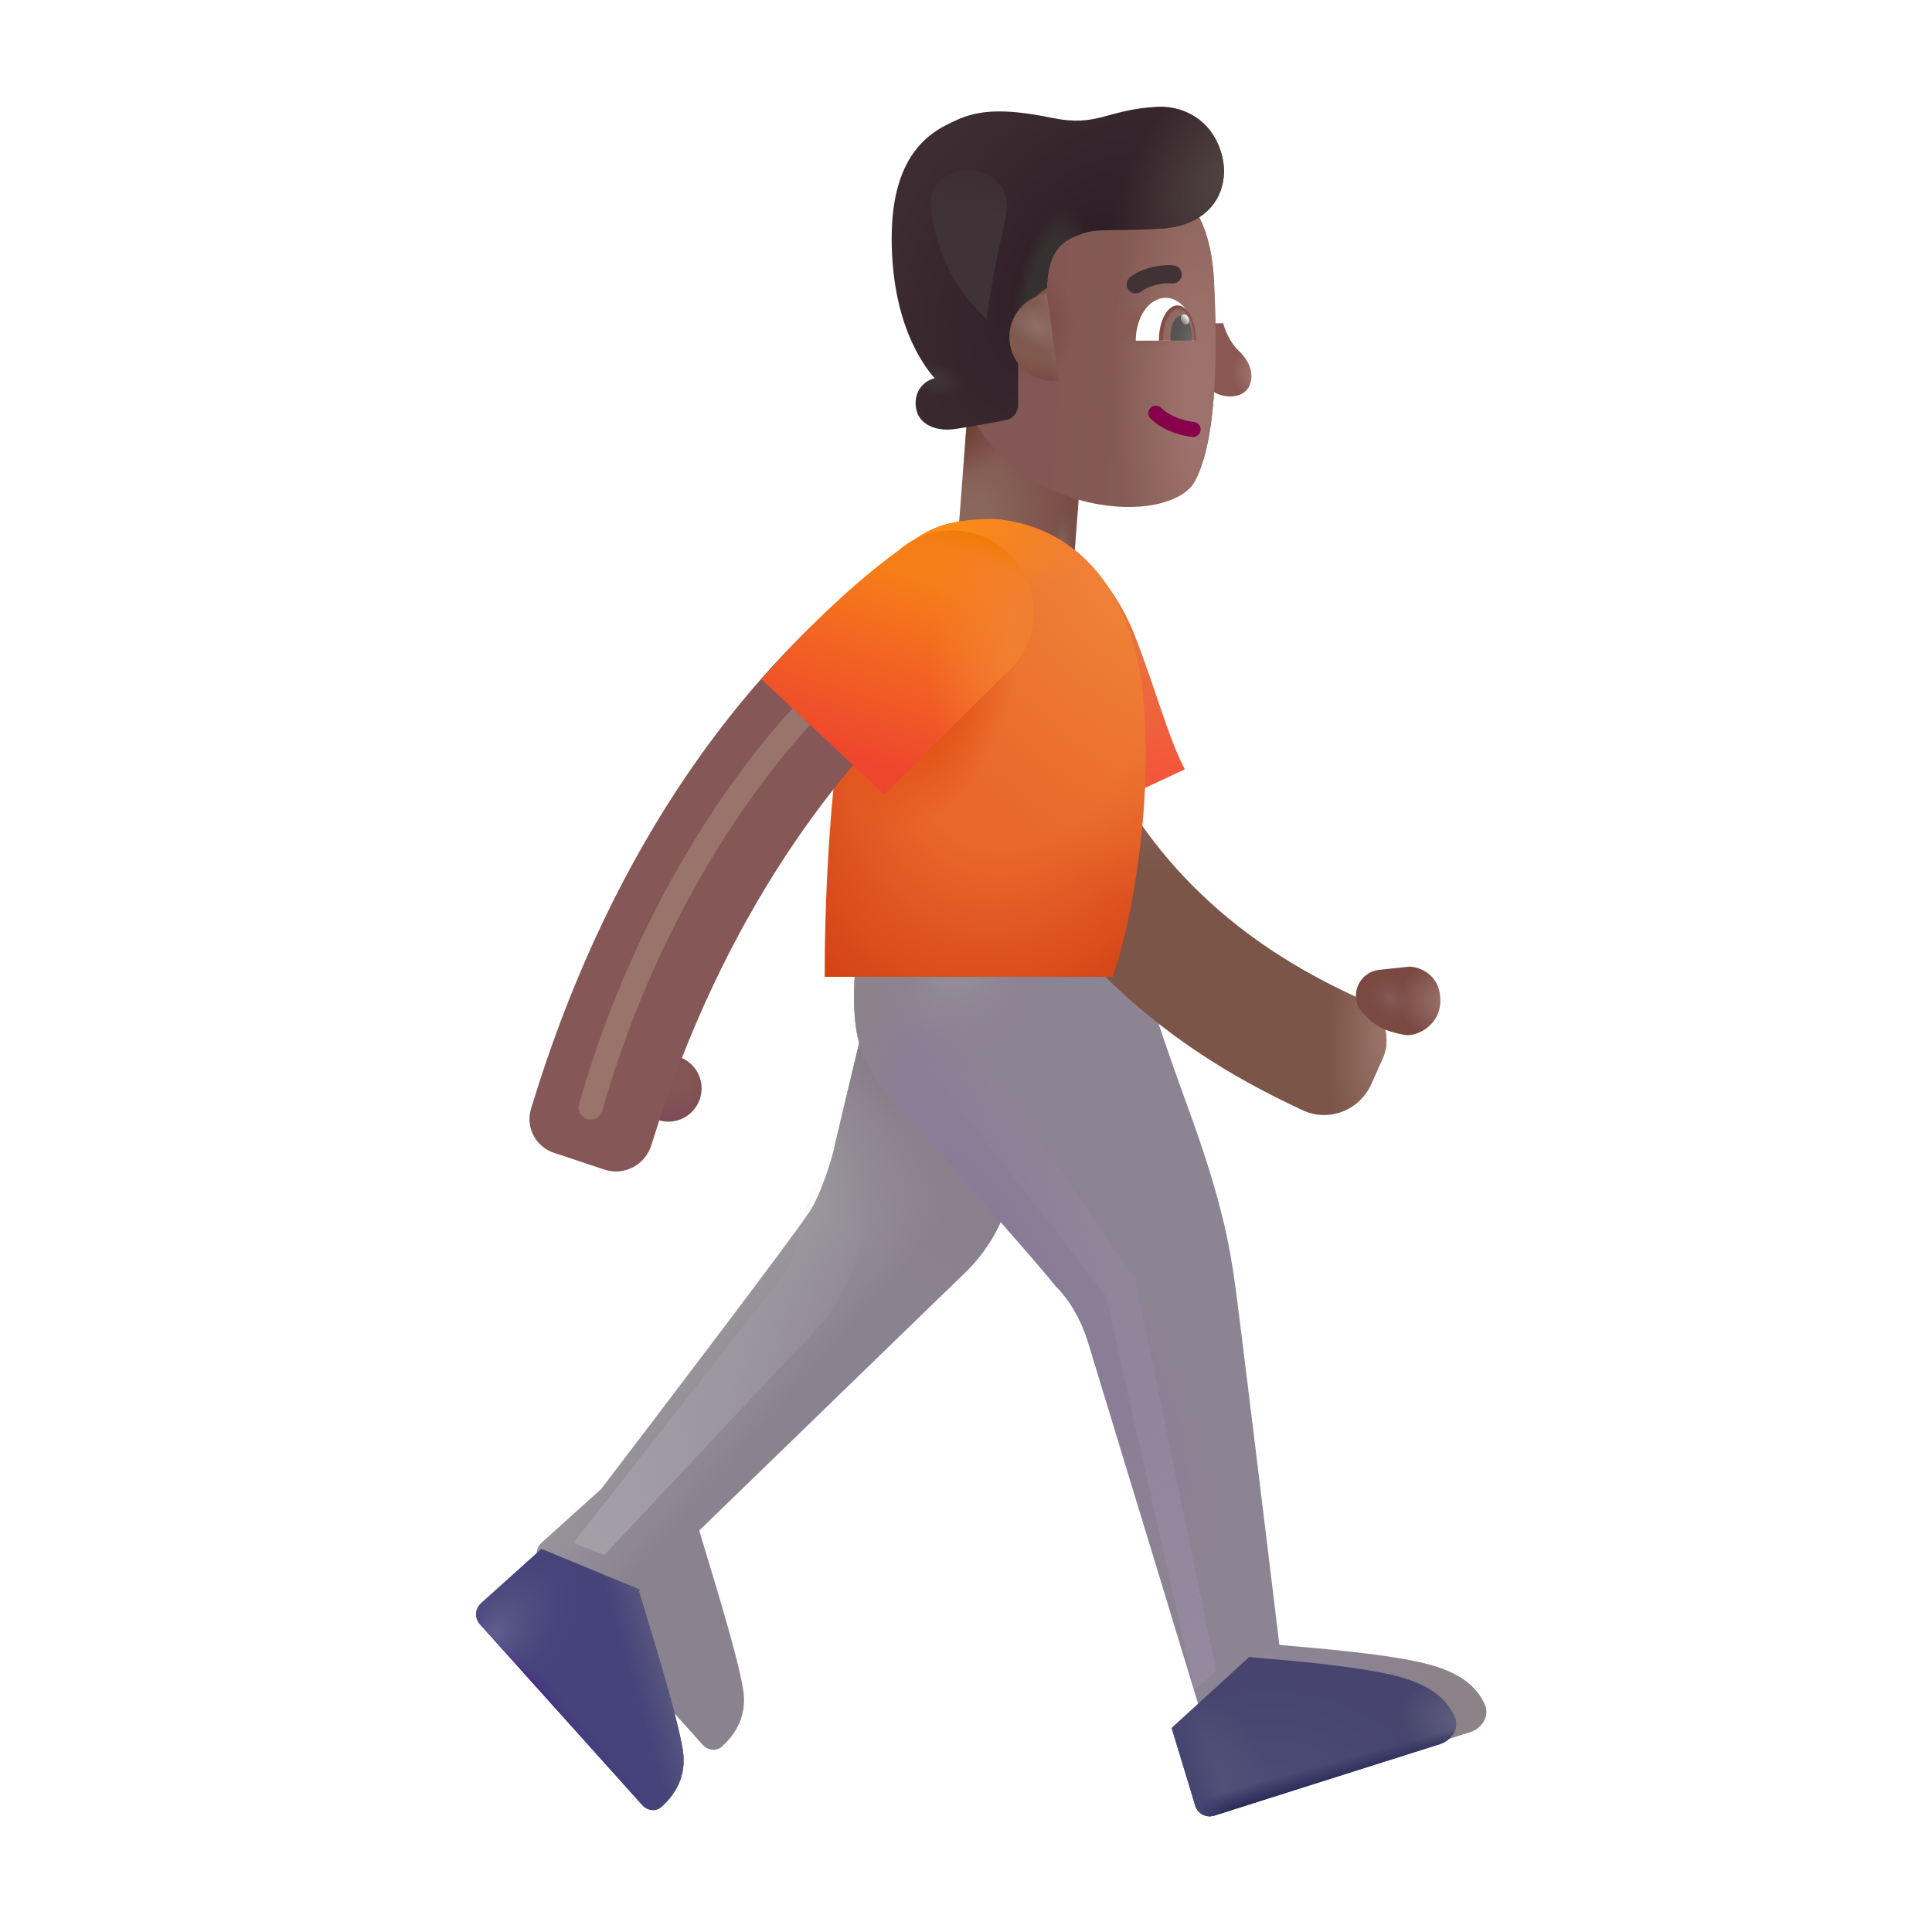 <svg width="32" height="32" viewBox="0 0 32 32" fill="none" xmlns="http://www.w3.org/2000/svg">
<rect width="1.946" height="3.44" transform="matrix(-0.997 -0.076 -0.076 0.997 17.983 6.742)" fill="url(#paint0_radial_2_615)"/>
<rect width="1.946" height="3.44" transform="matrix(-0.997 -0.076 -0.076 0.997 17.983 6.742)" fill="url(#paint1_radial_2_615)"/>
<rect width="1.946" height="3.44" transform="matrix(-0.997 -0.076 -0.076 0.997 17.983 6.742)" fill="url(#paint2_radial_2_615)"/>
<path d="M20.519 5.812C20.363 5.665 20.282 5.446 20.261 5.355H20.081V6.48C20.296 6.617 20.603 6.595 20.695 6.39C20.773 6.215 20.714 5.996 20.519 5.812Z" fill="url(#paint3_radial_2_615)"/>
<g filter="url(#filter0_i_2_615)">
<path d="M20.307 4.848C20.268 4.047 20.009 3.661 19.887 3.548H16.154L16.092 6.712C16.958 8.833 19.603 8.924 19.998 8.157C20.393 7.39 20.352 5.776 20.307 4.848Z" fill="url(#paint4_linear_2_615)"/>
<path d="M20.307 4.848C20.268 4.047 20.009 3.661 19.887 3.548H16.154L16.092 6.712C16.958 8.833 19.603 8.924 19.998 8.157C20.393 7.39 20.352 5.776 20.307 4.848Z" fill="url(#paint5_radial_2_615)"/>
<path d="M20.307 4.848C20.268 4.047 20.009 3.661 19.887 3.548H16.154L16.092 6.712C16.958 8.833 19.603 8.924 19.998 8.157C20.393 7.39 20.352 5.776 20.307 4.848Z" fill="url(#paint6_radial_2_615)"/>
<path d="M20.307 4.848C20.268 4.047 20.009 3.661 19.887 3.548H16.154L16.092 6.712C16.958 8.833 19.603 8.924 19.998 8.157C20.393 7.39 20.352 5.776 20.307 4.848Z" fill="url(#paint7_radial_2_615)"/>
</g>
<g filter="url(#filter1_i_2_615)">
<path d="M20.156 2.496C19.918 2.008 19.45 1.903 19.172 1.918C18.312 1.965 18.195 2.261 17.418 2.101C16.596 1.932 16.191 1.981 15.84 2.14L15.833 2.144C15.486 2.301 14.769 2.627 14.769 4.094C14.769 5.445 15.251 6.159 15.484 6.414L15.438 6.43C15.207 6.514 15.111 6.76 15.195 6.992C15.266 7.189 15.517 7.303 15.832 7.254C16.192 7.197 16.456 7.148 16.663 7.107C16.78 7.084 16.863 6.981 16.863 6.862V5.75C16.863 5.281 17.194 5.001 17.34 4.918C17.355 4.433 17.503 4.211 17.746 4.094C18.147 3.899 18.272 3.995 19.23 3.937C20.195 3.879 20.453 3.105 20.156 2.496Z" fill="url(#paint8_radial_2_615)"/>
<path d="M20.156 2.496C19.918 2.008 19.45 1.903 19.172 1.918C18.312 1.965 18.195 2.261 17.418 2.101C16.596 1.932 16.191 1.981 15.84 2.14L15.833 2.144C15.486 2.301 14.769 2.627 14.769 4.094C14.769 5.445 15.251 6.159 15.484 6.414L15.438 6.43C15.207 6.514 15.111 6.76 15.195 6.992C15.266 7.189 15.517 7.303 15.832 7.254C16.192 7.197 16.456 7.148 16.663 7.107C16.78 7.084 16.863 6.981 16.863 6.862V5.75C16.863 5.281 17.194 5.001 17.34 4.918C17.355 4.433 17.503 4.211 17.746 4.094C18.147 3.899 18.272 3.995 19.23 3.937C20.195 3.879 20.453 3.105 20.156 2.496Z" fill="url(#paint9_radial_2_615)"/>
<path d="M20.156 2.496C19.918 2.008 19.45 1.903 19.172 1.918C18.312 1.965 18.195 2.261 17.418 2.101C16.596 1.932 16.191 1.981 15.84 2.14L15.833 2.144C15.486 2.301 14.769 2.627 14.769 4.094C14.769 5.445 15.251 6.159 15.484 6.414L15.438 6.43C15.207 6.514 15.111 6.76 15.195 6.992C15.266 7.189 15.517 7.303 15.832 7.254C16.192 7.197 16.456 7.148 16.663 7.107C16.78 7.084 16.863 6.981 16.863 6.862V5.75C16.863 5.281 17.194 5.001 17.34 4.918C17.355 4.433 17.503 4.211 17.746 4.094C18.147 3.899 18.272 3.995 19.23 3.937C20.195 3.879 20.453 3.105 20.156 2.496Z" fill="url(#paint10_radial_2_615)"/>
<path d="M20.156 2.496C19.918 2.008 19.45 1.903 19.172 1.918C18.312 1.965 18.195 2.261 17.418 2.101C16.596 1.932 16.191 1.981 15.84 2.14L15.833 2.144C15.486 2.301 14.769 2.627 14.769 4.094C14.769 5.445 15.251 6.159 15.484 6.414L15.438 6.43C15.207 6.514 15.111 6.76 15.195 6.992C15.266 7.189 15.517 7.303 15.832 7.254C16.192 7.197 16.456 7.148 16.663 7.107C16.78 7.084 16.863 6.981 16.863 6.862V5.75C16.863 5.281 17.194 5.001 17.34 4.918C17.355 4.433 17.503 4.211 17.746 4.094C18.147 3.899 18.272 3.995 19.23 3.937C20.195 3.879 20.453 3.105 20.156 2.496Z" fill="url(#paint11_radial_2_615)"/>
</g>
<path d="M17.536 6.303L17.337 4.863C16.987 4.916 16.718 5.217 16.718 5.582C16.718 5.983 17.044 6.308 17.445 6.308C17.476 6.308 17.506 6.306 17.536 6.303Z" fill="url(#paint12_radial_2_615)"/>
<path d="M17.536 6.303L17.337 4.863C16.987 4.916 16.718 5.217 16.718 5.582C16.718 5.983 17.044 6.308 17.445 6.308C17.476 6.308 17.506 6.306 17.536 6.303Z" fill="url(#paint13_radial_2_615)"/>
<path d="M17.536 6.303L17.337 4.863C16.987 4.916 16.718 5.217 16.718 5.582C16.718 5.983 17.044 6.308 17.445 6.308C17.476 6.308 17.506 6.306 17.536 6.303Z" fill="url(#paint14_linear_2_615)"/>
<g filter="url(#filter2_iii_2_615)">
<path d="M12.831 19.945L13.722 16.211H15.503C15.555 16.825 15.655 18.426 15.793 19.726C15.93 21.026 15.3 21.758 15.027 22.039L10.581 26.351C10.779 27.013 11.208 28.376 11.308 28.976C11.385 29.438 11.163 29.744 10.957 29.929C10.864 30.012 10.723 29.993 10.639 29.9L7.952 26.904C7.859 26.802 7.868 26.644 7.97 26.552L8.956 25.664C9.998 24.299 12.147 21.47 12.409 21.07C12.591 20.794 12.8 20.153 12.831 19.945Z" fill="url(#paint15_linear_2_615)"/>
<path d="M12.831 19.945L13.722 16.211H15.503C15.555 16.825 15.655 18.426 15.793 19.726C15.93 21.026 15.3 21.758 15.027 22.039L10.581 26.351C10.779 27.013 11.208 28.376 11.308 28.976C11.385 29.438 11.163 29.744 10.957 29.929C10.864 30.012 10.723 29.993 10.639 29.9L7.952 26.904C7.859 26.802 7.868 26.644 7.97 26.552L8.956 25.664C9.998 24.299 12.147 21.47 12.409 21.07C12.591 20.794 12.8 20.153 12.831 19.945Z" fill="url(#paint16_radial_2_615)"/>
<path d="M12.831 19.945L13.722 16.211H15.503C15.555 16.825 15.655 18.426 15.793 19.726C15.93 21.026 15.3 21.758 15.027 22.039L10.581 26.351C10.779 27.013 11.208 28.376 11.308 28.976C11.385 29.438 11.163 29.744 10.957 29.929C10.864 30.012 10.723 29.993 10.639 29.9L7.952 26.904C7.859 26.802 7.868 26.644 7.97 26.552L8.956 25.664C9.998 24.299 12.147 21.47 12.409 21.07C12.591 20.794 12.8 20.153 12.831 19.945Z" fill="url(#paint17_radial_2_615)"/>
</g>
<g filter="url(#filter3_i_2_615)">
<path d="M19.183 18.562C18.8 17.511 18.467 16.534 18.41 16.179L13.668 16.179C13.568 17.554 13.812 17.892 14.441 18.601C15.134 19.383 16.613 21.031 16.98 21.496C17.33 21.846 17.48 22.285 17.535 22.476L19.797 29.906C19.838 30.04 19.979 30.114 20.112 30.072L23.849 28.889C24.044 28.828 24.175 28.624 24.093 28.437C23.986 28.192 23.76 27.938 23.207 27.781C22.544 27.593 21.264 27.497 20.691 27.445C20.477 25.679 20.032 22.014 19.957 21.476C19.863 20.804 19.73 20.062 19.183 18.562Z" fill="#8C8393"/>
<path d="M19.183 18.562C18.8 17.511 18.467 16.534 18.41 16.179L13.668 16.179C13.568 17.554 13.812 17.892 14.441 18.601C15.134 19.383 16.613 21.031 16.98 21.496C17.33 21.846 17.48 22.285 17.535 22.476L19.797 29.906C19.838 30.04 19.979 30.114 20.112 30.072L23.849 28.889C24.044 28.828 24.175 28.624 24.093 28.437C23.986 28.192 23.76 27.938 23.207 27.781C22.544 27.593 21.264 27.497 20.691 27.445C20.477 25.679 20.032 22.014 19.957 21.476C19.863 20.804 19.73 20.062 19.183 18.562Z" fill="url(#paint18_radial_2_615)"/>
<path d="M19.183 18.562C18.8 17.511 18.467 16.534 18.41 16.179L13.668 16.179C13.568 17.554 13.812 17.892 14.441 18.601C15.134 19.383 16.613 21.031 16.98 21.496C17.33 21.846 17.48 22.285 17.535 22.476L19.797 29.906C19.838 30.04 19.979 30.114 20.112 30.072L23.849 28.889C24.044 28.828 24.175 28.624 24.093 28.437C23.986 28.192 23.76 27.938 23.207 27.781C22.544 27.593 21.264 27.497 20.691 27.445C20.477 25.679 20.032 22.014 19.957 21.476C19.863 20.804 19.73 20.062 19.183 18.562Z" fill="url(#paint19_radial_2_615)"/>
<path d="M19.183 18.562C18.8 17.511 18.467 16.534 18.41 16.179L13.668 16.179C13.568 17.554 13.812 17.892 14.441 18.601C15.134 19.383 16.613 21.031 16.98 21.496C17.33 21.846 17.48 22.285 17.535 22.476L19.797 29.906C19.838 30.04 19.979 30.114 20.112 30.072L23.849 28.889C24.044 28.828 24.175 28.624 24.093 28.437C23.986 28.192 23.76 27.938 23.207 27.781C22.544 27.593 21.264 27.497 20.691 27.445C20.477 25.679 20.032 22.014 19.957 21.476C19.863 20.804 19.73 20.062 19.183 18.562Z" fill="url(#paint20_linear_2_615)"/>
<path d="M19.183 18.562C18.8 17.511 18.467 16.534 18.41 16.179L13.668 16.179C13.568 17.554 13.812 17.892 14.441 18.601C15.134 19.383 16.613 21.031 16.98 21.496C17.33 21.846 17.48 22.285 17.535 22.476L19.797 29.906C19.838 30.04 19.979 30.114 20.112 30.072L23.849 28.889C24.044 28.828 24.175 28.624 24.093 28.437C23.986 28.192 23.76 27.938 23.207 27.781C22.544 27.593 21.264 27.497 20.691 27.445C20.477 25.679 20.032 22.014 19.957 21.476C19.863 20.804 19.73 20.062 19.183 18.562Z" fill="url(#paint21_radial_2_615)"/>
<path d="M19.183 18.562C18.8 17.511 18.467 16.534 18.41 16.179L13.668 16.179C13.568 17.554 13.812 17.892 14.441 18.601C15.134 19.383 16.613 21.031 16.98 21.496C17.33 21.846 17.48 22.285 17.535 22.476L19.797 29.906C19.838 30.04 19.979 30.114 20.112 30.072L23.849 28.889C24.044 28.828 24.175 28.624 24.093 28.437C23.986 28.192 23.76 27.938 23.207 27.781C22.544 27.593 21.264 27.497 20.691 27.445C20.477 25.679 20.032 22.014 19.957 21.476C19.863 20.804 19.73 20.062 19.183 18.562Z" fill="url(#paint22_radial_2_615)"/>
</g>
<path d="M19.406 28.621L19.797 29.906C19.838 30.04 19.979 30.114 20.112 30.072L23.849 28.889C24.044 28.828 24.175 28.624 24.093 28.437C23.986 28.192 23.76 27.938 23.207 27.781C22.616 27.614 21.534 27.519 20.901 27.464C20.824 27.457 20.753 27.451 20.691 27.445L20.691 27.444L19.406 28.621Z" fill="url(#paint23_radial_2_615)"/>
<path d="M19.406 28.621L19.797 29.906C19.838 30.04 19.979 30.114 20.112 30.072L23.849 28.889C24.044 28.828 24.175 28.624 24.093 28.437C23.986 28.192 23.76 27.938 23.207 27.781C22.616 27.614 21.534 27.519 20.901 27.464C20.824 27.457 20.753 27.451 20.691 27.445L20.691 27.444L19.406 28.621Z" fill="url(#paint24_radial_2_615)"/>
<path d="M19.406 28.621L19.797 29.906C19.838 30.04 19.979 30.114 20.112 30.072L23.849 28.889C24.044 28.828 24.175 28.624 24.093 28.437C23.986 28.192 23.76 27.938 23.207 27.781C22.616 27.614 21.534 27.519 20.901 27.464C20.824 27.457 20.753 27.451 20.691 27.445L20.691 27.444L19.406 28.621Z" fill="url(#paint25_radial_2_615)"/>
<path d="M19.406 28.621L19.797 29.906C19.838 30.04 19.979 30.114 20.112 30.072L23.849 28.889C24.044 28.828 24.175 28.624 24.093 28.437C23.986 28.192 23.76 27.938 23.207 27.781C22.616 27.614 21.534 27.519 20.901 27.464C20.824 27.457 20.753 27.451 20.691 27.445L20.691 27.444L19.406 28.621Z" fill="url(#paint26_linear_2_615)"/>
<path d="M19.406 28.621L19.797 29.906C19.838 30.04 19.979 30.114 20.112 30.072L23.849 28.889C24.044 28.828 24.175 28.624 24.093 28.437C23.986 28.192 23.76 27.938 23.207 27.781C22.616 27.614 21.534 27.519 20.901 27.464C20.824 27.457 20.753 27.451 20.691 27.445L20.691 27.444L19.406 28.621Z" fill="url(#paint27_linear_2_615)"/>
<path d="M8.965 25.653L10.603 26.331L10.581 26.351C10.612 26.454 10.649 26.574 10.688 26.706C10.905 27.419 11.224 28.47 11.308 28.976C11.385 29.438 11.163 29.744 10.957 29.929C10.864 30.012 10.723 29.993 10.639 29.9L7.951 26.904C7.859 26.802 7.868 26.644 7.97 26.552L8.956 25.664C8.959 25.66 8.962 25.657 8.965 25.653Z" fill="#45437A"/>
<path d="M8.965 25.653L10.603 26.331L10.581 26.351C10.612 26.454 10.649 26.574 10.688 26.706C10.905 27.419 11.224 28.47 11.308 28.976C11.385 29.438 11.163 29.744 10.957 29.929C10.864 30.012 10.723 29.993 10.639 29.9L7.951 26.904C7.859 26.802 7.868 26.644 7.97 26.552L8.956 25.664C8.959 25.66 8.962 25.657 8.965 25.653Z" fill="url(#paint28_linear_2_615)"/>
<path d="M8.965 25.653L10.603 26.331L10.581 26.351C10.612 26.454 10.649 26.574 10.688 26.706C10.905 27.419 11.224 28.47 11.308 28.976C11.385 29.438 11.163 29.744 10.957 29.929C10.864 30.012 10.723 29.993 10.639 29.9L7.951 26.904C7.859 26.802 7.868 26.644 7.97 26.552L8.956 25.664C8.959 25.66 8.962 25.657 8.965 25.653Z" fill="url(#paint29_linear_2_615)"/>
<path d="M8.965 25.653L10.603 26.331L10.581 26.351C10.612 26.454 10.649 26.574 10.688 26.706C10.905 27.419 11.224 28.47 11.308 28.976C11.385 29.438 11.163 29.744 10.957 29.929C10.864 30.012 10.723 29.993 10.639 29.9L7.951 26.904C7.859 26.802 7.868 26.644 7.97 26.552L8.956 25.664C8.959 25.66 8.962 25.657 8.965 25.653Z" fill="url(#paint30_radial_2_615)"/>
<g filter="url(#filter4_ii_2_615)">
<path fill-rule="evenodd" clip-rule="evenodd" d="M22.831 18.391C23.26 18.59 23.769 18.39 23.961 17.958L24.151 17.532C24.319 17.152 24.146 16.713 23.768 16.539C22.235 15.835 19.745 14.39 18.785 10.609L16.777 11.133C17.962 15.801 21.068 17.572 22.831 18.391Z" fill="#7B5548"/>
<path fill-rule="evenodd" clip-rule="evenodd" d="M22.831 18.391C23.26 18.59 23.769 18.39 23.961 17.958L24.151 17.532C24.319 17.152 24.146 16.713 23.768 16.539C22.235 15.835 19.745 14.39 18.785 10.609L16.777 11.133C17.962 15.801 21.068 17.572 22.831 18.391Z" fill="url(#paint31_radial_2_615)"/>
<path fill-rule="evenodd" clip-rule="evenodd" d="M22.831 18.391C23.26 18.59 23.769 18.39 23.961 17.958L24.151 17.532C24.319 17.152 24.146 16.713 23.768 16.539C22.235 15.835 19.745 14.39 18.785 10.609L16.777 11.133C17.962 15.801 21.068 17.572 22.831 18.391Z" fill="url(#paint32_radial_2_615)"/>
</g>
<path d="M18.785 10.5C18.503 9.787 18.011 9.276 17.8 9.109L17.84 13.578L19.625 12.742C19.347 12.219 19.136 11.39 18.785 10.5Z" fill="url(#paint33_linear_2_615)"/>
<path d="M16.476 8.597C15.585 8.597 15.339 8.812 15.043 9.004L14.019 11.601C13.719 13.001 13.655 15.237 13.66 16.179H18.425C18.683 15.523 19.103 13.504 18.941 11.601C18.777 9.672 17.734 8.699 16.476 8.597Z" fill="url(#paint34_radial_2_615)"/>
<path d="M16.476 8.597C15.585 8.597 15.339 8.812 15.043 9.004L14.019 11.601C13.719 13.001 13.655 15.237 13.66 16.179H18.425C18.683 15.523 19.103 13.504 18.941 11.601C18.777 9.672 17.734 8.699 16.476 8.597Z" fill="url(#paint35_radial_2_615)"/>
<path d="M16.476 8.597C15.585 8.597 15.339 8.812 15.043 9.004L14.019 11.601C13.719 13.001 13.655 15.237 13.66 16.179H18.425C18.683 15.523 19.103 13.504 18.941 11.601C18.777 9.672 17.734 8.699 16.476 8.597Z" fill="url(#paint36_radial_2_615)"/>
<path d="M16.476 8.597C15.585 8.597 15.339 8.812 15.043 9.004L14.019 11.601C13.719 13.001 13.655 15.237 13.66 16.179H18.425C18.683 15.523 19.103 13.504 18.941 11.601C18.777 9.672 17.734 8.699 16.476 8.597Z" fill="url(#paint37_radial_2_615)"/>
<circle cx="0.551" cy="0.551" r="0.551" transform="matrix(-1 0 0 1 11.621 17.476)" fill="url(#paint38_radial_2_615)"/>
<g filter="url(#filter5_ii_2_615)">
<path fill-rule="evenodd" clip-rule="evenodd" d="M10.164 19.223C10.489 19.331 10.838 19.144 10.939 18.816C12.154 14.895 14.105 12.526 15.481 11.271C15.919 10.872 15.997 10.189 15.609 9.741C15.263 9.34 14.665 9.269 14.261 9.612C12.635 10.992 10.35 13.587 8.945 18.216C8.852 18.523 9.023 18.845 9.327 18.945L10.164 19.223Z" fill="#865757"/>
</g>
<g filter="url(#filter6_f_2_615)">
<path d="M13.814 11.344C12.918 12.104 10.858 14.569 9.783 18.343" stroke="#98746B" stroke-width="0.4" stroke-linecap="round"/>
</g>
<path d="M16.612 11.203C16.922 10.955 17.121 10.573 17.121 10.144C17.121 9.396 16.514 8.789 15.765 8.789C15.428 8.789 15.12 8.912 14.883 9.116C13.932 9.807 13.093 10.707 12.613 11.25L14.652 13.164C14.96 12.844 16.034 11.771 16.612 11.203Z" fill="url(#paint39_linear_2_615)"/>
<path d="M16.612 11.203C16.922 10.955 17.121 10.573 17.121 10.144C17.121 9.396 16.514 8.789 15.765 8.789C15.428 8.789 15.12 8.912 14.883 9.116C13.932 9.807 13.093 10.707 12.613 11.25L14.652 13.164C14.96 12.844 16.034 11.771 16.612 11.203Z" fill="url(#paint40_radial_2_615)"/>
<path d="M16.612 11.203C16.922 10.955 17.121 10.573 17.121 10.144C17.121 9.396 16.514 8.789 15.765 8.789C15.428 8.789 15.12 8.912 14.883 9.116C13.932 9.807 13.093 10.707 12.613 11.25L14.652 13.164C14.96 12.844 16.034 11.771 16.612 11.203Z" fill="url(#paint41_radial_2_615)"/>
<path d="M23.343 16.011L22.847 16.063C22.637 16.085 22.473 16.255 22.459 16.466C22.452 16.561 22.476 16.658 22.536 16.732C22.8 17.062 23.06 17.098 23.257 17.14C23.476 17.187 23.933 16.949 23.847 16.449C23.788 16.101 23.466 16.009 23.343 16.011Z" fill="url(#paint42_radial_2_615)"/>
<path d="M23.343 16.011L22.847 16.063C22.637 16.085 22.473 16.255 22.459 16.466C22.452 16.561 22.476 16.658 22.536 16.732C22.8 17.062 23.06 17.098 23.257 17.14C23.476 17.187 23.933 16.949 23.847 16.449C23.788 16.101 23.466 16.009 23.343 16.011Z" fill="url(#paint43_radial_2_615)"/>
<path fill-rule="evenodd" clip-rule="evenodd" d="M19.055 6.756C19.007 6.805 19.007 6.884 19.057 6.933C19.295 7.166 19.639 7.226 19.749 7.237C19.817 7.244 19.879 7.194 19.886 7.126C19.893 7.057 19.843 6.996 19.774 6.989C19.68 6.979 19.408 6.927 19.232 6.754C19.182 6.706 19.103 6.707 19.055 6.756Z" fill="#86004C"/>
<g filter="url(#filter7_i_2_615)">
<path fill-rule="evenodd" clip-rule="evenodd" d="M19.288 4.61C19.388 4.589 19.471 4.59 19.504 4.594C19.587 4.604 19.662 4.546 19.672 4.464C19.682 4.381 19.624 4.306 19.542 4.296C19.471 4.287 19.355 4.29 19.229 4.315C19.101 4.341 18.951 4.392 18.82 4.489C18.754 4.538 18.74 4.632 18.789 4.698C18.838 4.765 18.932 4.779 18.999 4.73C19.084 4.667 19.188 4.629 19.288 4.61Z" fill="#403235"/>
</g>
<path d="M19.8 5.642H18.812C18.812 5.251 19.033 4.933 19.306 4.933C19.579 4.933 19.8 5.251 19.8 5.642Z" fill="white"/>
<path d="M19.195 5.642L19.195 5.638C19.195 5.318 19.332 5.058 19.502 5.058C19.671 5.058 19.808 5.318 19.808 5.638L19.808 5.642H19.195Z" fill="url(#paint44_radial_2_615)"/>
<path d="M19.39 5.642C19.388 5.619 19.386 5.595 19.386 5.57C19.386 5.385 19.465 5.234 19.562 5.234C19.659 5.234 19.738 5.385 19.738 5.57C19.738 5.595 19.736 5.619 19.734 5.642H19.39Z" fill="url(#paint45_radial_2_615)"/>
<ellipse cx="0.064" cy="0.088" rx="0.064" ry="0.088" transform="matrix(-0.909 0.416 0.416 0.909 19.649 5.184)" fill="url(#paint46_linear_2_615)"/>
<g filter="url(#filter8_f_2_615)">
<path d="M18.8 21.179L20.144 27.679L19.785 27.992L18.316 21.461L15.3 17.586L16.003 17.101L18.8 21.179Z" fill="url(#paint47_linear_2_615)"/>
</g>
<g filter="url(#filter9_f_2_615)">
<path d="M12.972 21.127L9.496 25.555L10.01 25.754L13.494 22.046C13.885 21.631 14.149 21.113 14.255 20.553L14.446 19.553L13.694 18.779L13.15 20.773C13.115 20.901 13.055 21.022 12.972 21.127Z" fill="url(#paint48_linear_2_615)"/>
</g>
<g filter="url(#filter10_f_2_615)">
<path d="M16.623 3.77C16.468 4.405 16.377 5.014 16.346 5.291C15.715 4.713 15.477 4.003 15.418 3.419C15.368 2.921 15.993 2.662 16.417 2.929C16.723 3.121 16.709 3.418 16.623 3.77Z" fill="url(#paint49_linear_2_615)"/>
</g>
<defs>
<filter id="filter0_i_2_615" x="15.892" y="3.348" width="4.443" height="5.249" filterUnits="userSpaceOnUse" color-interpolation-filters="sRGB">
<feFlood flood-opacity="0" result="BackgroundImageFix"/>
<feBlend mode="normal" in="SourceGraphic" in2="BackgroundImageFix" result="shape"/>
<feColorMatrix in="SourceAlpha" type="matrix" values="0 0 0 0 0 0 0 0 0 0 0 0 0 0 0 0 0 0 127 0" result="hardAlpha"/>
<feOffset dx="-0.2" dy="-0.2"/>
<feGaussianBlur stdDeviation="0.5"/>
<feComposite in2="hardAlpha" operator="arithmetic" k2="-1" k3="1"/>
<feColorMatrix type="matrix" values="0 0 0 0 0.502 0 0 0 0 0.251 0 0 0 0 0.247 0 0 0 1 0"/>
<feBlend mode="normal" in2="shape" result="effect1_innerShadow_2_615"/>
</filter>
<filter id="filter1_i_2_615" x="14.769" y="1.766" width="5.503" height="5.499" filterUnits="userSpaceOnUse" color-interpolation-filters="sRGB">
<feFlood flood-opacity="0" result="BackgroundImageFix"/>
<feBlend mode="normal" in="SourceGraphic" in2="BackgroundImageFix" result="shape"/>
<feColorMatrix in="SourceAlpha" type="matrix" values="0 0 0 0 0 0 0 0 0 0 0 0 0 0 0 0 0 0 127 0" result="hardAlpha"/>
<feOffset dy="-0.15"/>
<feGaussianBlur stdDeviation="0.15"/>
<feComposite in2="hardAlpha" operator="arithmetic" k2="-1" k3="1"/>
<feColorMatrix type="matrix" values="0 0 0 0 0.161 0 0 0 0 0.051 0 0 0 0 0.11 0 0 0 1 0"/>
<feBlend mode="normal" in2="shape" result="effect1_innerShadow_2_615"/>
</filter>
<filter id="filter2_iii_2_615" x="7.888" y="15.461" width="8.674" height="14.771" filterUnits="userSpaceOnUse" color-interpolation-filters="sRGB">
<feFlood flood-opacity="0" result="BackgroundImageFix"/>
<feBlend mode="normal" in="SourceGraphic" in2="BackgroundImageFix" result="shape"/>
<feColorMatrix in="SourceAlpha" type="matrix" values="0 0 0 0 0 0 0 0 0 0 0 0 0 0 0 0 0 0 127 0" result="hardAlpha"/>
<feOffset dx="0.75" dy="-0.75"/>
<feGaussianBlur stdDeviation="0.5"/>
<feComposite in2="hardAlpha" operator="arithmetic" k2="-1" k3="1"/>
<feColorMatrix type="matrix" values="0 0 0 0 0.439 0 0 0 0 0.388 0 0 0 0 0.486 0 0 0 1 0"/>
<feBlend mode="normal" in2="shape" result="effect1_innerShadow_2_615"/>
<feColorMatrix in="SourceAlpha" type="matrix" values="0 0 0 0 0 0 0 0 0 0 0 0 0 0 0 0 0 0 127 0" result="hardAlpha"/>
<feOffset dy="-0.5"/>
<feGaussianBlur stdDeviation="0.375"/>
<feComposite in2="hardAlpha" operator="arithmetic" k2="-1" k3="1"/>
<feColorMatrix type="matrix" values="0 0 0 0 0.537 0 0 0 0 0.424 0 0 0 0 0.635 0 0 0 1 0"/>
<feBlend mode="normal" in2="effect1_innerShadow_2_615" result="effect2_innerShadow_2_615"/>
<feColorMatrix in="SourceAlpha" type="matrix" values="0 0 0 0 0 0 0 0 0 0 0 0 0 0 0 0 0 0 127 0" result="hardAlpha"/>
<feOffset dx="0.25" dy="0.25"/>
<feGaussianBlur stdDeviation="0.375"/>
<feComposite in2="hardAlpha" operator="arithmetic" k2="-1" k3="1"/>
<feColorMatrix type="matrix" values="0 0 0 0 0.529 0 0 0 0 0.49 0 0 0 0 0.537 0 0 0 1 0"/>
<feBlend mode="normal" in2="effect2_innerShadow_2_615" result="effect3_innerShadow_2_615"/>
</filter>
<filter id="filter3_i_2_615" x="13.646" y="15.979" width="10.972" height="14.104" filterUnits="userSpaceOnUse" color-interpolation-filters="sRGB">
<feFlood flood-opacity="0" result="BackgroundImageFix"/>
<feBlend mode="normal" in="SourceGraphic" in2="BackgroundImageFix" result="shape"/>
<feColorMatrix in="SourceAlpha" type="matrix" values="0 0 0 0 0 0 0 0 0 0 0 0 0 0 0 0 0 0 127 0" result="hardAlpha"/>
<feOffset dx="0.5" dy="-0.2"/>
<feGaussianBlur stdDeviation="0.25"/>
<feComposite in2="hardAlpha" operator="arithmetic" k2="-1" k3="1"/>
<feColorMatrix type="matrix" values="0 0 0 0 0.62 0 0 0 0 0.592 0 0 0 0 0.612 0 0 0 1 0"/>
<feBlend mode="normal" in2="shape" result="effect1_innerShadow_2_615"/>
</filter>
<filter id="filter4_ii_2_615" x="15.777" y="10.609" width="8.438" height="7.859" filterUnits="userSpaceOnUse" color-interpolation-filters="sRGB">
<feFlood flood-opacity="0" result="BackgroundImageFix"/>
<feBlend mode="normal" in="SourceGraphic" in2="BackgroundImageFix" result="shape"/>
<feColorMatrix in="SourceAlpha" type="matrix" values="0 0 0 0 0 0 0 0 0 0 0 0 0 0 0 0 0 0 127 0" result="hardAlpha"/>
<feOffset dx="-1"/>
<feGaussianBlur stdDeviation="0.5"/>
<feComposite in2="hardAlpha" operator="arithmetic" k2="-1" k3="1"/>
<feColorMatrix type="matrix" values="0 0 0 0 0.459 0 0 0 0 0.216 0 0 0 0 0.271 0 0 0 1 0"/>
<feBlend mode="normal" in2="shape" result="effect1_innerShadow_2_615"/>
<feColorMatrix in="SourceAlpha" type="matrix" values="0 0 0 0 0 0 0 0 0 0 0 0 0 0 0 0 0 0 127 0" result="hardAlpha"/>
<feOffset dx="-0.25"/>
<feGaussianBlur stdDeviation="0.25"/>
<feComposite in2="hardAlpha" operator="arithmetic" k2="-1" k3="1"/>
<feColorMatrix type="matrix" values="0 0 0 0 0.478 0 0 0 0 0.282 0 0 0 0 0.412 0 0 0 1 0"/>
<feBlend mode="normal" in2="effect1_innerShadow_2_615" result="effect2_innerShadow_2_615"/>
</filter>
<filter id="filter5_ii_2_615" x="8.519" y="9.142" width="7.59" height="10.511" filterUnits="userSpaceOnUse" color-interpolation-filters="sRGB">
<feFlood flood-opacity="0" result="BackgroundImageFix"/>
<feBlend mode="normal" in="SourceGraphic" in2="BackgroundImageFix" result="shape"/>
<feColorMatrix in="SourceAlpha" type="matrix" values="0 0 0 0 0 0 0 0 0 0 0 0 0 0 0 0 0 0 127 0" result="hardAlpha"/>
<feOffset dx="0.25" dy="-0.25"/>
<feGaussianBlur stdDeviation="0.4"/>
<feComposite in2="hardAlpha" operator="arithmetic" k2="-1" k3="1"/>
<feColorMatrix type="matrix" values="0 0 0 0 0.514 0 0 0 0 0.298 0 0 0 0 0.447 0 0 0 1 0"/>
<feBlend mode="normal" in2="shape" result="effect1_innerShadow_2_615"/>
<feColorMatrix in="SourceAlpha" type="matrix" values="0 0 0 0 0 0 0 0 0 0 0 0 0 0 0 0 0 0 127 0" result="hardAlpha"/>
<feOffset dx="-0.4" dy="0.4"/>
<feGaussianBlur stdDeviation="0.4"/>
<feComposite in2="hardAlpha" operator="arithmetic" k2="-1" k3="1"/>
<feColorMatrix type="matrix" values="0 0 0 0 0.584 0 0 0 0 0.455 0 0 0 0 0.4 0 0 0 1 0"/>
<feBlend mode="normal" in2="effect1_innerShadow_2_615" result="effect2_innerShadow_2_615"/>
</filter>
<filter id="filter6_f_2_615" x="8.983" y="10.544" width="5.631" height="8.6" filterUnits="userSpaceOnUse" color-interpolation-filters="sRGB">
<feFlood flood-opacity="0" result="BackgroundImageFix"/>
<feBlend mode="normal" in="SourceGraphic" in2="BackgroundImageFix" result="shape"/>
<feGaussianBlur stdDeviation="0.3" result="effect1_foregroundBlur_2_615"/>
</filter>
<filter id="filter7_i_2_615" x="18.66" y="4.292" width="1.013" height="0.568" filterUnits="userSpaceOnUse" color-interpolation-filters="sRGB">
<feFlood flood-opacity="0" result="BackgroundImageFix"/>
<feBlend mode="normal" in="SourceGraphic" in2="BackgroundImageFix" result="shape"/>
<feColorMatrix in="SourceAlpha" type="matrix" values="0 0 0 0 0 0 0 0 0 0 0 0 0 0 0 0 0 0 127 0" result="hardAlpha"/>
<feOffset dx="-0.1" dy="0.1"/>
<feGaussianBlur stdDeviation="0.1"/>
<feComposite in2="hardAlpha" operator="arithmetic" k2="-1" k3="1"/>
<feColorMatrix type="matrix" values="0 0 0 0 0.22 0 0 0 0 0.169 0 0 0 0 0.18 0 0 0 1 0"/>
<feBlend mode="normal" in2="shape" result="effect1_innerShadow_2_615"/>
</filter>
<filter id="filter8_f_2_615" x="14.3" y="16.101" width="6.844" height="12.891" filterUnits="userSpaceOnUse" color-interpolation-filters="sRGB">
<feFlood flood-opacity="0" result="BackgroundImageFix"/>
<feBlend mode="normal" in="SourceGraphic" in2="BackgroundImageFix" result="shape"/>
<feGaussianBlur stdDeviation="0.5" result="effect1_foregroundBlur_2_615"/>
</filter>
<filter id="filter9_f_2_615" x="8.746" y="18.029" width="6.45" height="8.475" filterUnits="userSpaceOnUse" color-interpolation-filters="sRGB">
<feFlood flood-opacity="0" result="BackgroundImageFix"/>
<feBlend mode="normal" in="SourceGraphic" in2="BackgroundImageFix" result="shape"/>
<feGaussianBlur stdDeviation="0.375" result="effect1_foregroundBlur_2_615"/>
</filter>
<filter id="filter10_f_2_615" x="14.915" y="2.322" width="2.262" height="3.469" filterUnits="userSpaceOnUse" color-interpolation-filters="sRGB">
<feFlood flood-opacity="0" result="BackgroundImageFix"/>
<feBlend mode="normal" in="SourceGraphic" in2="BackgroundImageFix" result="shape"/>
<feGaussianBlur stdDeviation="0.25" result="effect1_foregroundBlur_2_615"/>
</filter>
<radialGradient id="paint0_radial_2_615" cx="0" cy="0" r="1" gradientUnits="userSpaceOnUse" gradientTransform="translate(1.708 2.01) rotate(-91.333) scale(2.214 1.599)">
<stop offset="0.116" stop-color="#8A675C"/>
<stop offset="1" stop-color="#7B4D47"/>
</radialGradient>
<radialGradient id="paint1_radial_2_615" cx="0" cy="0" r="1" gradientUnits="userSpaceOnUse" gradientTransform="translate(2.062 0.438) rotate(128.9) scale(0.854 1.156)">
<stop stop-color="#6D3D30"/>
<stop offset="1" stop-color="#6D3D30" stop-opacity="0"/>
</radialGradient>
<radialGradient id="paint2_radial_2_615" cx="0" cy="0" r="1" gradientUnits="userSpaceOnUse" gradientTransform="translate(0.214 2.413) rotate(-89.272) scale(0.869 0.24)">
<stop stop-color="#916B63"/>
<stop offset="1" stop-color="#614E4A" stop-opacity="0"/>
<stop offset="1" stop-color="#916B63" stop-opacity="0"/>
</radialGradient>
<radialGradient id="paint3_radial_2_615" cx="0" cy="0" r="1" gradientUnits="userSpaceOnUse" gradientTransform="translate(20.81 6.25) rotate(151.587) scale(0.542 0.765)">
<stop offset="0.101" stop-color="#9E746B"/>
<stop offset="0.684" stop-color="#8A5752"/>
</radialGradient>
<linearGradient id="paint4_linear_2_615" x1="17.472" y1="6.289" x2="20.335" y2="6.461" gradientUnits="userSpaceOnUse">
<stop stop-color="#825756"/>
<stop offset="1" stop-color="#875D51"/>
</linearGradient>
<radialGradient id="paint5_radial_2_615" cx="0" cy="0" r="1" gradientUnits="userSpaceOnUse" gradientTransform="translate(17.16 5.547) rotate(-3.18) scale(0.845 1.03)">
<stop offset="0.156" stop-color="#794B40"/>
<stop offset="1" stop-color="#794B40" stop-opacity="0"/>
</radialGradient>
<radialGradient id="paint6_radial_2_615" cx="0" cy="0" r="1" gradientUnits="userSpaceOnUse" gradientTransform="translate(20.056 6.734) rotate(-90) scale(5.188 1.406)">
<stop offset="0.163" stop-color="#9D726C"/>
<stop offset="1" stop-color="#9A7468" stop-opacity="0"/>
</radialGradient>
<radialGradient id="paint7_radial_2_615" cx="0" cy="0" r="1" gradientUnits="userSpaceOnUse" gradientTransform="translate(19.228 5.593) rotate(90) scale(0.391 0.609)">
<stop offset="0.155" stop-color="#845A4E"/>
<stop offset="1" stop-color="#845A4E" stop-opacity="0"/>
</radialGradient>
<radialGradient id="paint8_radial_2_615" cx="0" cy="0" r="1" gradientUnits="userSpaceOnUse" gradientTransform="translate(18.006 4.591) rotate(-141.016) scale(3.096 4.707)">
<stop offset="0.194" stop-color="#301F27"/>
<stop offset="1" stop-color="#3D2D32"/>
</radialGradient>
<radialGradient id="paint9_radial_2_615" cx="0" cy="0" r="1" gradientUnits="userSpaceOnUse" gradientTransform="translate(20.272 3.078) rotate(-143.912) scale(1.485 2.39)">
<stop stop-color="#514342"/>
<stop offset="1" stop-color="#514342" stop-opacity="0"/>
</radialGradient>
<radialGradient id="paint10_radial_2_615" cx="0" cy="0" r="1" gradientUnits="userSpaceOnUse" gradientTransform="translate(15.439 6.422) rotate(15.832) scale(0.544 0.267)">
<stop offset="0.197" stop-color="#3F3438"/>
<stop offset="1" stop-color="#3F3438" stop-opacity="0"/>
</radialGradient>
<radialGradient id="paint11_radial_2_615" cx="0" cy="0" r="1" gradientUnits="userSpaceOnUse" gradientTransform="translate(17.377 4.937) rotate(-166.675) scale(0.915 2.452)">
<stop offset="0.353" stop-color="#363131"/>
<stop offset="0.584" stop-color="#363131" stop-opacity="0"/>
</radialGradient>
<radialGradient id="paint12_radial_2_615" cx="0" cy="0" r="1" gradientUnits="userSpaceOnUse" gradientTransform="translate(17.384 5.429) rotate(-163.811) scale(0.757 0.369)">
<stop offset="0.17" stop-color="#917169"/>
<stop offset="1" stop-color="#7F5A4D"/>
</radialGradient>
<radialGradient id="paint13_radial_2_615" cx="0" cy="0" r="1" gradientUnits="userSpaceOnUse" gradientTransform="translate(17.353 5.129) rotate(100.843) scale(1.201 1.252)">
<stop offset="0.716" stop-color="#7B4845" stop-opacity="0"/>
<stop offset="1" stop-color="#7B4845"/>
</radialGradient>
<linearGradient id="paint14_linear_2_615" x1="17.486" y1="5.465" x2="17.205" y2="5.543" gradientUnits="userSpaceOnUse">
<stop stop-color="#8A655B"/>
<stop offset="1" stop-color="#825C51" stop-opacity="0"/>
</linearGradient>
<linearGradient id="paint15_linear_2_615" x1="14.027" y1="22.883" x2="11.799" y2="20.939" gradientUnits="userSpaceOnUse">
<stop offset="0.211" stop-color="#8B8290"/>
<stop offset="1" stop-color="#9F9C9F"/>
</linearGradient>
<radialGradient id="paint16_radial_2_615" cx="0" cy="0" r="1" gradientUnits="userSpaceOnUse" gradientTransform="translate(15.047 18.024) rotate(129.852) scale(3.829 7.772)">
<stop offset="0.434" stop-color="#887E8B"/>
<stop offset="1" stop-color="#887E8B" stop-opacity="0"/>
</radialGradient>
<radialGradient id="paint17_radial_2_615" cx="0" cy="0" r="1" gradientUnits="userSpaceOnUse" gradientTransform="translate(15.363 19.039) rotate(143.616) scale(1.106 6.644)">
<stop offset="0.043" stop-color="#695C75"/>
<stop offset="1" stop-color="#695C75" stop-opacity="0"/>
</radialGradient>
<radialGradient id="paint18_radial_2_615" cx="0" cy="0" r="1" gradientUnits="userSpaceOnUse" gradientTransform="translate(16.144 20.883) rotate(-122.302) scale(6.082 1.602)">
<stop offset="0.07" stop-color="#897998"/>
<stop offset="1" stop-color="#897998" stop-opacity="0"/>
</radialGradient>
<radialGradient id="paint19_radial_2_615" cx="0" cy="0" r="1" gradientUnits="userSpaceOnUse" gradientTransform="translate(15.332 16.179) rotate(90) scale(1.422 1.386)">
<stop stop-color="#99919A"/>
<stop offset="1" stop-color="#8C8393" stop-opacity="0"/>
</radialGradient>
<linearGradient id="paint20_linear_2_615" x1="16.253" y1="16.07" x2="16.253" y2="16.414" gradientUnits="userSpaceOnUse">
<stop offset="0.136" stop-color="#817076"/>
<stop offset="1" stop-color="#817076" stop-opacity="0"/>
</linearGradient>
<radialGradient id="paint21_radial_2_615" cx="0" cy="0" r="1" gradientUnits="userSpaceOnUse" gradientTransform="translate(20.027 28.093) rotate(-128.047) scale(0.228 0.82)">
<stop stop-color="#A19DA6"/>
<stop offset="1" stop-color="#A19DA6" stop-opacity="0"/>
</radialGradient>
<radialGradient id="paint22_radial_2_615" cx="0" cy="0" r="1" gradientUnits="userSpaceOnUse" gradientTransform="translate(19.707 19.226) rotate(-164.129) scale(6.628 17.093)">
<stop offset="0.802" stop-color="#8C8388" stop-opacity="0"/>
<stop offset="1" stop-color="#8C8388"/>
</radialGradient>
<radialGradient id="paint23_radial_2_615" cx="0" cy="0" r="1" gradientUnits="userSpaceOnUse" gradientTransform="translate(21.16 29.445) rotate(-86.496) scale(1.534 2.461)">
<stop stop-color="#4A4B75"/>
<stop offset="1" stop-color="#47456F"/>
</radialGradient>
<radialGradient id="paint24_radial_2_615" cx="0" cy="0" r="1" gradientUnits="userSpaceOnUse" gradientTransform="translate(24.269 28.508) rotate(-168.366) scale(1.085 0.751)">
<stop stop-color="#63617E"/>
<stop offset="1" stop-color="#63617E" stop-opacity="0"/>
</radialGradient>
<radialGradient id="paint25_radial_2_615" cx="0" cy="0" r="1" gradientUnits="userSpaceOnUse" gradientTransform="translate(20.253 29.742) rotate(-109.058) scale(1.818 0.897)">
<stop offset="0.08" stop-color="#515279"/>
<stop offset="1" stop-color="#515279" stop-opacity="0"/>
</radialGradient>
<linearGradient id="paint26_linear_2_615" x1="21.722" y1="29.617" x2="21.636" y2="29.305" gradientUnits="userSpaceOnUse">
<stop stop-color="#282955"/>
<stop offset="1" stop-color="#282955" stop-opacity="0"/>
</linearGradient>
<linearGradient id="paint27_linear_2_615" x1="19.753" y1="29.992" x2="20.332" y2="29.773" gradientUnits="userSpaceOnUse">
<stop offset="0.064" stop-color="#444571"/>
<stop offset="1" stop-color="#444571" stop-opacity="0"/>
</linearGradient>
<linearGradient id="paint28_linear_2_615" x1="11.144" y1="27.976" x2="10.55" y2="28.148" gradientUnits="userSpaceOnUse">
<stop stop-color="#5A577E"/>
<stop offset="1" stop-color="#5A577E" stop-opacity="0"/>
</linearGradient>
<linearGradient id="paint29_linear_2_615" x1="9.019" y1="28.051" x2="9.199" y2="27.902" gradientUnits="userSpaceOnUse">
<stop stop-color="#492D85"/>
<stop offset="0" stop-color="#443A80"/>
<stop offset="1" stop-color="#46437B" stop-opacity="0"/>
</linearGradient>
<radialGradient id="paint30_radial_2_615" cx="0" cy="0" r="1" gradientUnits="userSpaceOnUse" gradientTransform="translate(8.129 27.117) rotate(-47.125) scale(1.998 1.105)">
<stop stop-color="#60618D"/>
<stop offset="1" stop-color="#46437B" stop-opacity="0"/>
</radialGradient>
<radialGradient id="paint31_radial_2_615" cx="0" cy="0" r="1" gradientUnits="userSpaceOnUse" gradientTransform="translate(24.306 17.109) rotate(-175.795) scale(1.065 2.431)">
<stop stop-color="#A0786D"/>
<stop offset="1" stop-color="#A0786D" stop-opacity="0"/>
</radialGradient>
<radialGradient id="paint32_radial_2_615" cx="0" cy="0" r="1" gradientUnits="userSpaceOnUse" gradientTransform="translate(19.541 12.609) rotate(49.185) scale(2.271 1.055)">
<stop stop-color="#90695E"/>
<stop offset="1" stop-color="#90695E" stop-opacity="0"/>
</radialGradient>
<linearGradient id="paint33_linear_2_615" x1="19.3" y1="12.836" x2="18.425" y2="10.445" gradientUnits="userSpaceOnUse">
<stop stop-color="#F3563A"/>
<stop offset="0.787" stop-color="#EA6F3E"/>
</linearGradient>
<radialGradient id="paint34_radial_2_615" cx="0" cy="0" r="1" gradientUnits="userSpaceOnUse" gradientTransform="translate(17.019 11.351) rotate(107.896) scale(6.305 4.438)">
<stop offset="0.446" stop-color="#E9672B"/>
<stop offset="1" stop-color="#D34015"/>
</radialGradient>
<radialGradient id="paint35_radial_2_615" cx="0" cy="0" r="1" gradientUnits="userSpaceOnUse" gradientTransform="translate(18.675 9.726) rotate(137.121) scale(4.179 7.089)">
<stop stop-color="#F08337"/>
<stop offset="1" stop-color="#F08337" stop-opacity="0"/>
</radialGradient>
<radialGradient id="paint36_radial_2_615" cx="0" cy="0" r="1" gradientUnits="userSpaceOnUse" gradientTransform="translate(15.332 11.039) rotate(102.458) scale(2.752 1.488)">
<stop stop-color="#DD3E06"/>
<stop offset="1" stop-color="#DD3E06" stop-opacity="0"/>
</radialGradient>
<radialGradient id="paint37_radial_2_615" cx="0" cy="0" r="1" gradientUnits="userSpaceOnUse" gradientTransform="translate(15.301 8.597) rotate(6.467) scale(2.735 1.433)">
<stop offset="0.213" stop-color="#FC8C16"/>
<stop offset="1" stop-color="#FC8C16" stop-opacity="0"/>
</radialGradient>
<radialGradient id="paint38_radial_2_615" cx="0" cy="0" r="1" gradientUnits="userSpaceOnUse" gradientTransform="translate(0.414 0.398) rotate(90) scale(0.906)">
<stop offset="0.256" stop-color="#825655"/>
<stop offset="1" stop-color="#7C4657"/>
</radialGradient>
<linearGradient id="paint39_linear_2_615" x1="15.269" y1="9.117" x2="14.16" y2="12.57" gradientUnits="userSpaceOnUse">
<stop offset="0.118" stop-color="#F67E18"/>
<stop offset="1" stop-color="#EE462E"/>
</linearGradient>
<radialGradient id="paint40_radial_2_615" cx="0" cy="0" r="1" gradientUnits="userSpaceOnUse" gradientTransform="translate(17.121 10.523) rotate(-176.375) scale(1.73 3.248)">
<stop offset="0.235" stop-color="#F27F2F"/>
<stop offset="1" stop-color="#F27F2F" stop-opacity="0"/>
</radialGradient>
<radialGradient id="paint41_radial_2_615" cx="0" cy="0" r="1" gradientUnits="userSpaceOnUse" gradientTransform="translate(15.144 11.758) rotate(-82.666) scale(3.182 3.711)">
<stop offset="0.839" stop-color="#F07F0F" stop-opacity="0"/>
<stop offset="0.958" stop-color="#EF7C07"/>
</radialGradient>
<radialGradient id="paint42_radial_2_615" cx="0" cy="0" r="1" gradientUnits="userSpaceOnUse" gradientTransform="translate(23.995 16.579) rotate(-176.149) scale(0.839 0.665)">
<stop stop-color="#9C776D"/>
<stop offset="1" stop-color="#7A4942"/>
</radialGradient>
<radialGradient id="paint43_radial_2_615" cx="0" cy="0" r="1" gradientUnits="userSpaceOnUse" gradientTransform="translate(23.039 16.527) rotate(39.633) scale(0.428 0.349)">
<stop stop-color="#855C5A"/>
<stop offset="1" stop-color="#7D5146" stop-opacity="0"/>
</radialGradient>
<radialGradient id="paint44_radial_2_615" cx="0" cy="0" r="1" gradientUnits="userSpaceOnUse" gradientTransform="translate(19.523 5.621) rotate(180) scale(0.273 0.531)">
<stop offset="0.895" stop-color="#916A62"/>
<stop offset="1" stop-color="#824D44"/>
</radialGradient>
<radialGradient id="paint45_radial_2_615" cx="0" cy="0" r="1" gradientUnits="userSpaceOnUse" gradientTransform="translate(19.691 5.642) rotate(180) scale(0.25 0.541)">
<stop stop-color="#666361"/>
<stop offset="0.812" stop-color="#565352"/>
</radialGradient>
<linearGradient id="paint46_linear_2_615" x1="-0.007" y1="0.05" x2="0.179" y2="0.11" gradientUnits="userSpaceOnUse">
<stop stop-color="white"/>
<stop offset="1" stop-color="white" stop-opacity="0"/>
</linearGradient>
<linearGradient id="paint47_linear_2_615" x1="19.925" y1="27.414" x2="15.3" y2="17.273" gradientUnits="userSpaceOnUse">
<stop stop-color="#94899E"/>
<stop offset="1" stop-color="#94899E" stop-opacity="0"/>
</linearGradient>
<linearGradient id="paint48_linear_2_615" x1="9.781" y1="25.323" x2="14.092" y2="19.951" gradientUnits="userSpaceOnUse">
<stop stop-color="#A39FA7"/>
<stop offset="1" stop-color="#A39FA7" stop-opacity="0"/>
</linearGradient>
<linearGradient id="paint49_linear_2_615" x1="16.223" y1="4.923" x2="15.778" y2="2.024" gradientUnits="userSpaceOnUse">
<stop offset="0.421" stop-color="#403337"/>
<stop offset="1" stop-color="#403337" stop-opacity="0"/>
</linearGradient>
</defs>
</svg>
